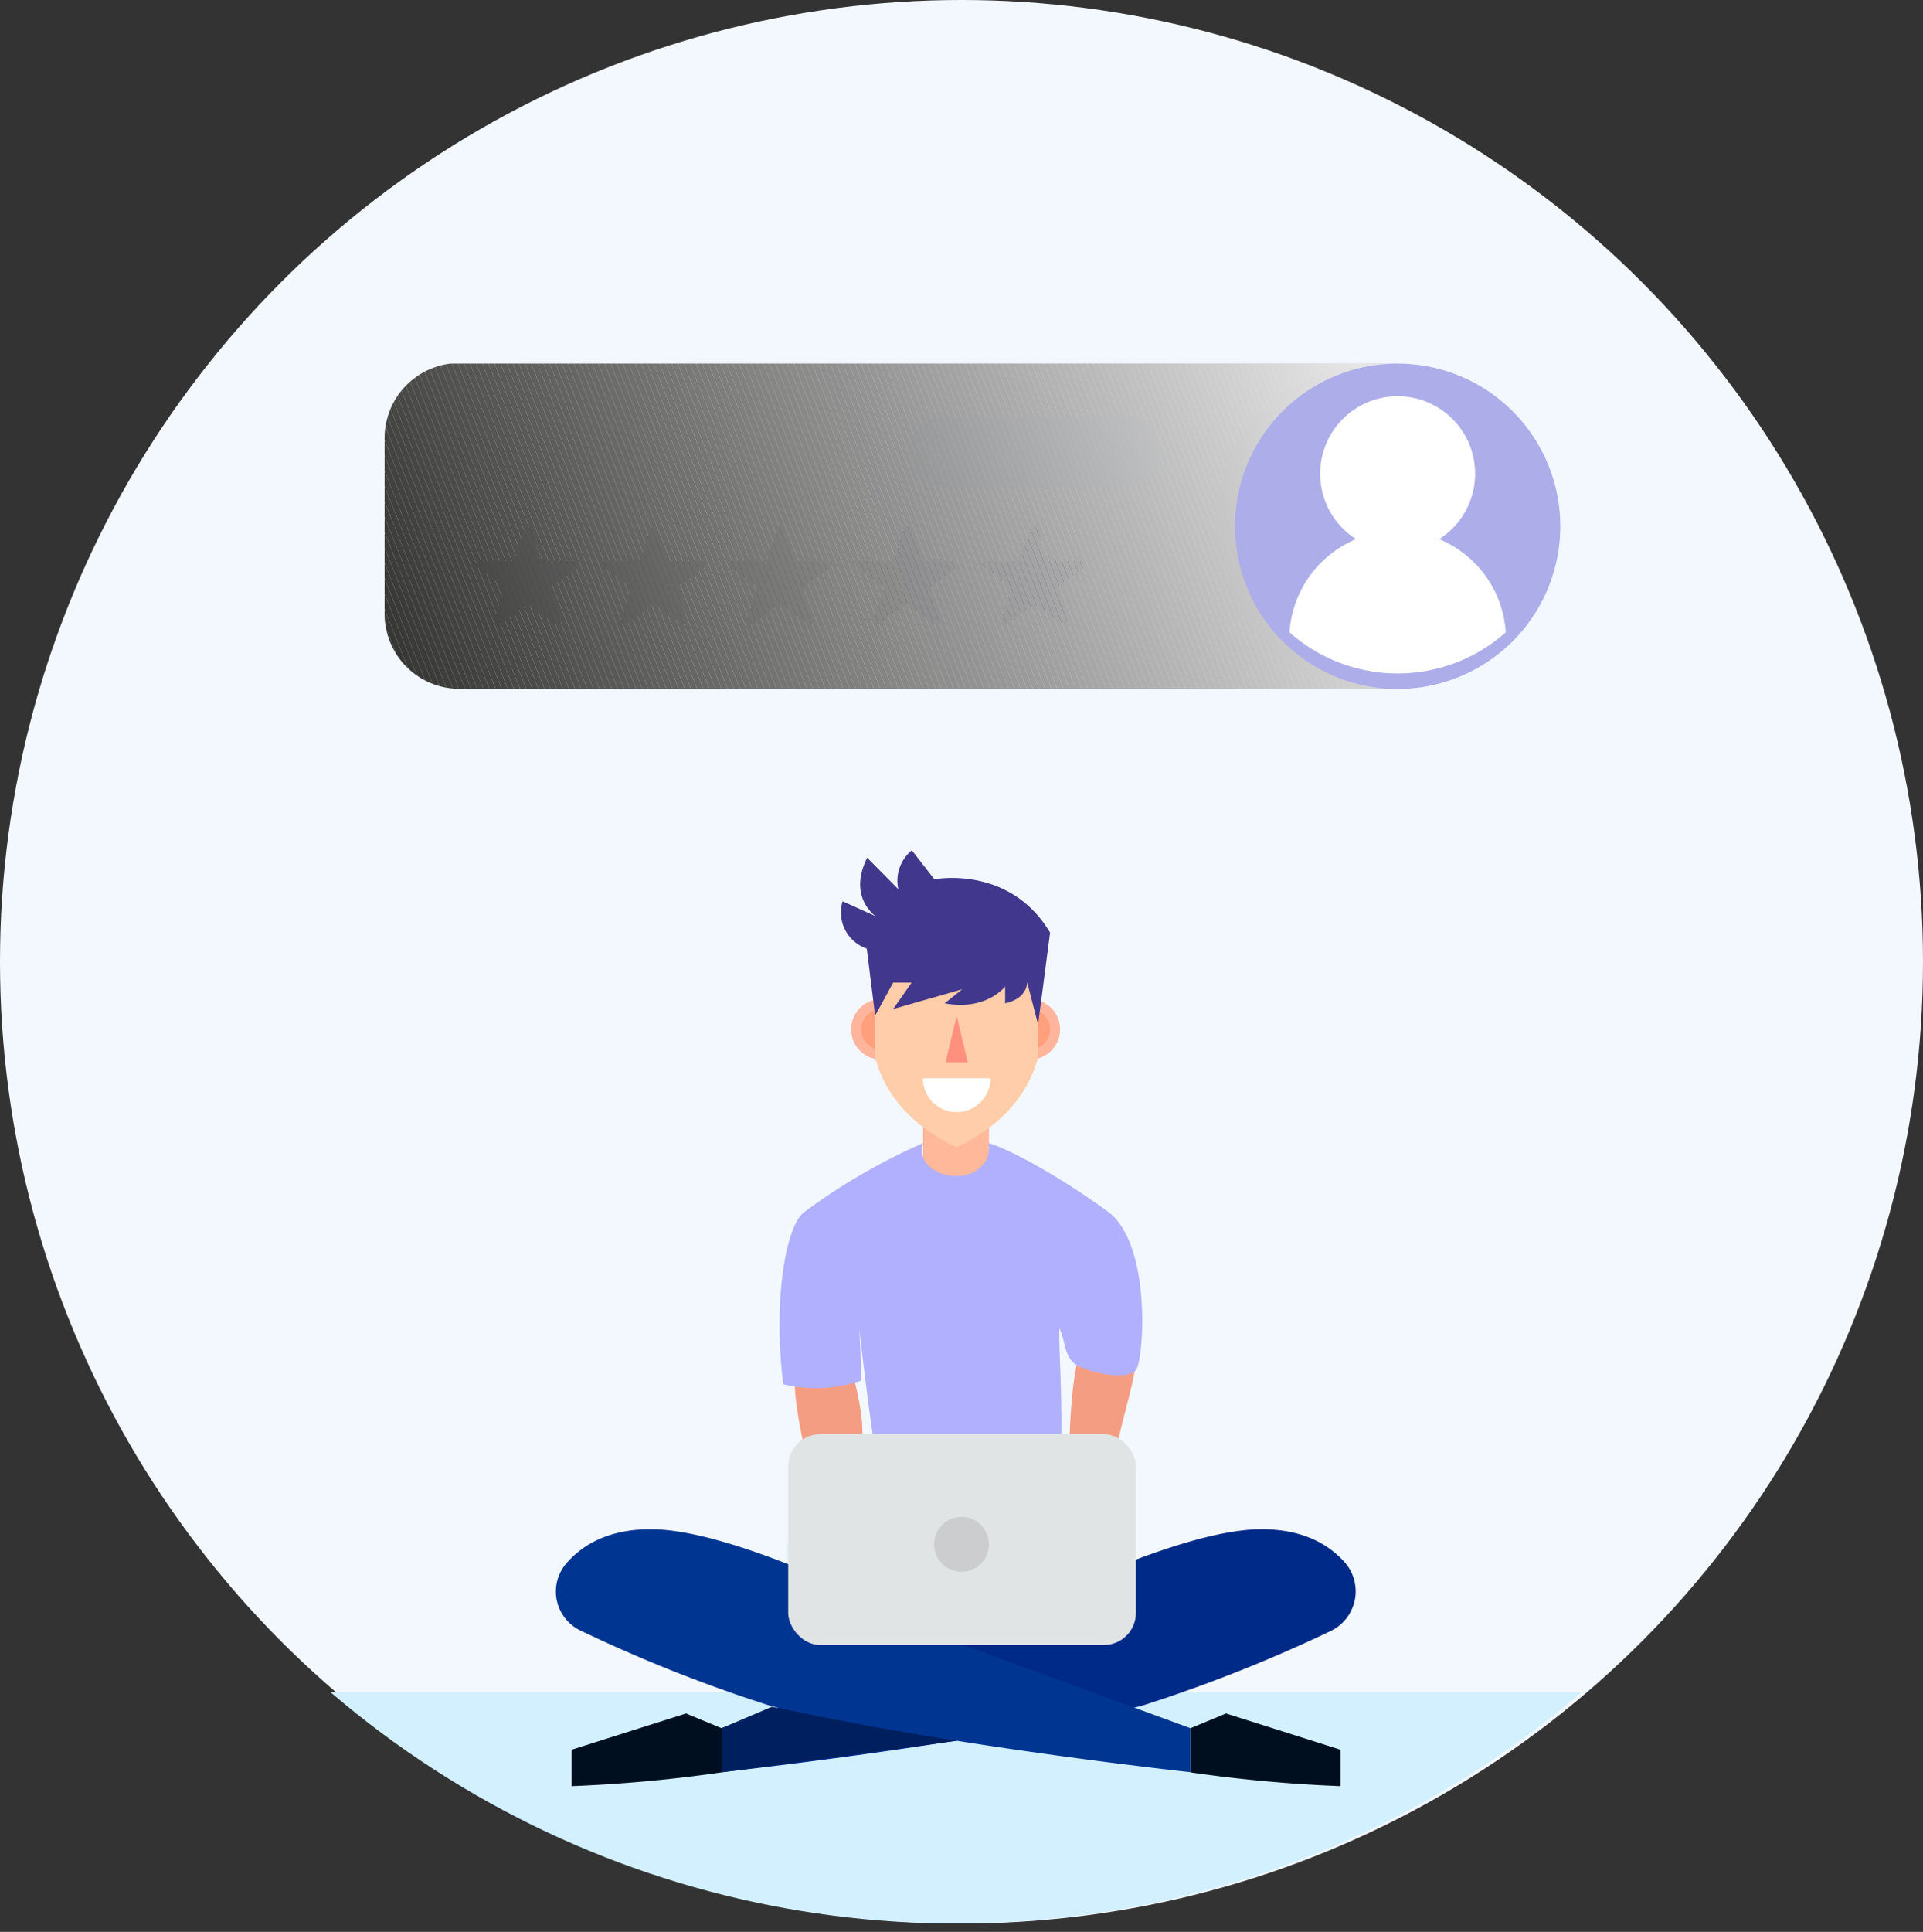 <svg xmlns="http://www.w3.org/2000/svg" xmlns:xlink="http://www.w3.org/1999/xlink" viewBox="0 0 175 175.76"><rect x="0" y="0" width="175" height="175.76" fill="#333333" stroke="none"/><defs><style>.cls-1{fill:none;}.cls-2{isolation:isolate;}.cls-3{fill:#f3f8fe;}.cls-4{clip-path:url(#clip-path);}.cls-5{fill:#d2f0ff;}.cls-6{fill:#ffb59c;}.cls-7{fill:#ff9f7c;}.cls-8{fill:#ffb899;}.cls-9{fill:#ffcda9;}.cls-10{fill:#ff907d;}.cls-11{fill:#41378c;}.cls-12{fill:#fff;}.cls-13{clip-path:url(#clip-path-2);}.cls-14{fill:#e2f3f8;}.cls-15{fill:#e1f2f8;}.cls-16{fill:#e1f1f9;}.cls-17{fill:#e0f0f9;}.cls-18{fill:#dfeffa;}.cls-19{fill:#deeefa;}.cls-20{fill:#deedfb;}.cls-21{fill:#ddecfb;}.cls-22{fill:#dcebfc;}.cls-23{fill:#dbeafc;}.cls-24{fill:#dae8fd;}.cls-25{fill:#d9e7fd;}.cls-26{clip-path:url(#clip-path-3);}.cls-27{fill:#002a88;}.cls-28{fill:#001f5f;}.cls-29{fill:#003591;}.cls-30{fill:#000f1f;}.cls-31{fill:#e6e9f8;}.cls-32{opacity:0.1;}.cls-33{fill:#a8cfef;}.cls-34{fill:#393768;}.cls-35{mix-blend-mode:soft-light;}.cls-36{clip-path:url(#clip-path-4);}.cls-37{fill:#ececec;}.cls-38{fill:#ebebeb;}.cls-39{fill:#eaeaea;}.cls-40{fill:#e9e9e9;}.cls-41{fill:#e8e8e8;}.cls-42{fill:#e7e7e7;}.cls-43{fill:#e6e6e6;}.cls-44{fill:#e5e5e5;}.cls-45{fill:#e4e4e4;}.cls-46{fill:#e3e3e3;}.cls-47{fill:#e2e2e2;}.cls-48{fill:#e1e1e1;}.cls-49{fill:#e0e0e0;}.cls-50{fill:#dfdfdf;}.cls-51{fill:#dedede;}.cls-52{fill:#ddd;}.cls-53{fill:#dcdcdc;}.cls-54{fill:#dbdbdb;}.cls-55{fill:#dadada;}.cls-56{fill:#d9d9d9;}.cls-57{fill:#d8d8d8;}.cls-58{fill:#d7d7d7;}.cls-59{fill:#d6d6d6;}.cls-60{fill:#d5d5d5;}.cls-61{fill:#d4d4d4;}.cls-62{fill:#d3d3d3;}.cls-63{fill:#d2d2d2;}.cls-64{fill:#d1d1d1;}.cls-65{fill:#d0d0d0;}.cls-66{fill:#cfcfcf;}.cls-67{fill:#cecece;}.cls-68{fill:#cdcdcd;}.cls-69{fill:#ccc;}.cls-70{fill:#cbcbcb;}.cls-71{fill:#cacaca;}.cls-72{fill:#c9c9c9;}.cls-73{fill:#c8c8c8;}.cls-74{fill:#c7c7c7;}.cls-75{fill:#c6c6c6;}.cls-76{fill:#c5c5c5;}.cls-77{fill:#c4c4c4;}.cls-78{fill:#c3c3c3;}.cls-79{fill:#c2c2c2;}.cls-80{fill:#c1c1c1;}.cls-81{fill:silver;}.cls-82{fill:#bfbfbf;}.cls-83{fill:#bebebe;}.cls-84{fill:#bdbdbd;}.cls-85{fill:#bcbcbc;}.cls-86{fill:#bbb;}.cls-87{fill:#bababa;}.cls-88{fill:#b9b9b9;}.cls-89{fill:#b8b8b8;}.cls-90{fill:#b7b7b7;}.cls-91{fill:#b6b6b6;}.cls-92{fill:#b5b5b5;}.cls-93{fill:#b4b4b4;}.cls-94{fill:#b3b3b3;}.cls-95{fill:#b2b2b2;}.cls-96{fill:#b1b1b1;}.cls-97{fill:#b0b0b0;}.cls-98{fill:#afafaf;}.cls-99{fill:#aeaeae;}.cls-100{fill:#adadad;}.cls-101{fill:#acacac;}.cls-102{fill:#ababab;}.cls-103{fill:#aaa;}.cls-104{fill:#a9a9a9;}.cls-105{fill:#a8a8a8;}.cls-106{fill:#a7a7a7;}.cls-107{fill:#a6a6a6;}.cls-108{fill:#a5a5a5;}.cls-109{fill:#a4a4a4;}.cls-110{fill:#a3a3a3;}.cls-111{fill:#a2a2a2;}.cls-112{fill:#a1a1a1;}.cls-113{fill:#a0a0a0;}.cls-114{fill:#9f9f9f;}.cls-115{fill:#9e9e9e;}.cls-116{fill:#9d9d9d;}.cls-117{fill:#9c9c9c;}.cls-118{fill:#9b9b9b;}.cls-119{fill:#9a9a9a;}.cls-120{fill:#999;}.cls-121{fill:#989898;}.cls-122{fill:#979797;}.cls-123{fill:#969696;}.cls-124{fill:#959595;}.cls-125{fill:#949494;}.cls-126{fill:#939393;}.cls-127{fill:#929292;}.cls-128{fill:#919191;}.cls-129{fill:#909090;}.cls-130{fill:#8f8f8f;}.cls-131{fill:#8e8e8e;}.cls-132{fill:#8e8e8c;}.cls-133{fill:#8d8d8b;}.cls-134{fill:#8c8c8a;}.cls-135{fill:#8b8b89;}.cls-136{fill:#8a8a88;}.cls-137{fill:#898987;}.cls-138{fill:#888886;}.cls-139{fill:#878785;}.cls-140{fill:#868684;}.cls-141{fill:#858583;}.cls-142{fill:#848482;}.cls-143{fill:#838381;}.cls-144{fill:#828280;}.cls-145{fill:#81817f;}.cls-146{fill:#80807e;}.cls-147{fill:#7f7f7d;}.cls-148{fill:#7e7e7c;}.cls-149{fill:#7d7d7b;}.cls-150{fill:#7c7c7a;}.cls-151{fill:#7b7b79;}.cls-152{fill:#7a7a78;}.cls-153{fill:#797977;}.cls-154{fill:#787876;}.cls-155{fill:#777775;}.cls-156{fill:#767674;}.cls-157{fill:#757573;}.cls-158{fill:#747472;}.cls-159{fill:#737371;}.cls-160{fill:#727270;}.cls-161{fill:#71716f;}.cls-162{fill:#70706e;}.cls-163{fill:#6f6f6d;}.cls-164{fill:#6e6e6c;}.cls-165{fill:#6d6d6b;}.cls-166{fill:#6c6c6a;}.cls-167{fill:#6b6b69;}.cls-168{fill:#6a6a68;}.cls-169{fill:#696967;}.cls-170{fill:#686866;}.cls-171{fill:#676765;}.cls-172{fill:#666664;}.cls-173{fill:#656563;}.cls-174{fill:#646462;}.cls-175{fill:#636361;}.cls-176{fill:#626260;}.cls-177{fill:#61615f;}.cls-178{fill:#60605e;}.cls-179{fill:#5f5f5d;}.cls-180{fill:#5e5e5c;}.cls-181{fill:#5d5d5b;}.cls-182{fill:#5c5c5a;}.cls-183{fill:#5b5b59;}.cls-184{fill:#5a5a58;}.cls-185{fill:#595957;}.cls-186{fill:#585856;}.cls-187{fill:#575755;}.cls-188{fill:#565654;}.cls-189{fill:#555553;}.cls-190{fill:#545452;}.cls-191{fill:#535351;}.cls-192{fill:#525250;}.cls-193{fill:#51514f;}.cls-194{fill:#50504e;}.cls-195{fill:#4f4f4d;}.cls-196{fill:#4e4e4c;}.cls-197{fill:#4d4d4b;}.cls-198{fill:#4c4c4a;}.cls-199{fill:#4b4b49;}.cls-200{fill:#4a4a48;}.cls-201{fill:#494947;}.cls-202{fill:#484846;}.cls-203{fill:#474745;}.cls-204{fill:#464644;}.cls-205{fill:#454543;}.cls-206{fill:#444442;}.cls-207{fill:#434341;}.cls-208{fill:#424240;}.cls-209{fill:#41413f;}.cls-210{fill:#40403e;}.cls-211{fill:#3f3f3d;}.cls-212{fill:#3e3e3c;}.cls-213{fill:#3d3d3b;}.cls-214{fill:#3c3c3a;}.cls-215{fill:#3b3b39;}.cls-216{fill:#3a3a38;}.cls-217{fill:#393937;}.cls-218{fill:#383836;}.cls-219{fill:#373735;}.cls-220{fill:#363634;}.cls-221{fill:#353533;}.cls-222{fill:#343432;}.cls-223{fill:#333331;}.cls-224{fill:#323230;}.cls-225{fill:#adadea;}.cls-226{fill:#f59d83;}.cls-227{fill:#b0b0ff;}.cls-228{fill:#e1e4e5;}.cls-229{fill:#cccdce;}</style><clipPath id="clip-path" transform="translate(-0.25)"><circle class="cls-1" cx="87.25" cy="87.5" r="87.5"/></clipPath><clipPath id="clip-path-2" transform="translate(-0.25)"><path class="cls-1" d="M87.25,149.48a38.77,38.77,0,0,0-15.45-9v2.88Z"/></clipPath><clipPath id="clip-path-3" transform="translate(-0.25)"><path class="cls-1" d="M87.37,149.48a38.77,38.77,0,0,1,15.45-9v2.88Z"/></clipPath><clipPath id="clip-path-4" transform="translate(-0.25)"><path class="cls-1" d="M35.25,33.08h85.37a6.82,6.82,0,0,1,6.82,6.82v16a6.82,6.82,0,0,1-6.82,6.82H35.25a0,0,0,0,1,0,0V33.08A0,0,0,0,1,35.25,33.08Z" transform="translate(162.69 95.75) rotate(180)"/></clipPath></defs><title>satisfaction-guaranted</title><g class="cls-2"><g id="Layer_1" data-name="Layer 1"><circle class="cls-3" cx="87.5" cy="87.5" r="87.5"/><g class="cls-4"><rect class="cls-5" x="28.59" y="153.95" width="116.82" height="21.8"/></g><path class="cls-6" d="M91.22,93.65A2.75,2.75,0,1,0,94,90.9,2.75,2.75,0,0,0,91.22,93.65Z" transform="translate(-0.25)"/><path class="cls-7" d="M92.13,93.65A1.84,1.84,0,1,0,94,91.81,1.84,1.84,0,0,0,92.13,93.65Z" transform="translate(-0.25)"/><path class="cls-6" d="M77.71,93.65a2.75,2.75,0,1,0,2.75-2.75A2.75,2.75,0,0,0,77.71,93.65Z" transform="translate(-0.25)"/><path class="cls-7" d="M78.62,93.65a1.85,1.85,0,1,0,1.84-1.84A1.84,1.84,0,0,0,78.62,93.65Z" transform="translate(-0.25)"/><rect class="cls-8" x="84" y="98.43" width="6" height="8.88"/><path class="cls-9" d="M88.06,82l-1.18.51L86.55,82l-6.66,5v9.13c1.36,5.84,7.42,8.24,7.42,8.24s6-2.4,7.41-8.24V87Z" transform="translate(-0.25)"/><polygon class="cls-10" points="88.07 96.64 87.06 92.42 86.05 96.64 88.07 96.64"/><path class="cls-11" d="M94.72,93.2l-1-3.85s.1,1.46-2,1.93V89.75S90,92,86.22,91.28L87.82,90l-6.29,1.8,1.68-2.4H81.53l-1.64,3-.76-6.1A3.47,3.47,0,0,1,76.93,82l3,1.35s-2.56-1.73-.76-5.31L82,80.9a3.58,3.58,0,0,1,1.23-3.54L85.28,80s6.84-1.35,10.53,4.85Z" transform="translate(-0.25)"/><path class="cls-12" d="M87.31,101.18a3.08,3.08,0,0,0,3.08-3.08H84.23A3.08,3.08,0,0,0,87.31,101.18Z" transform="translate(-0.25)"/><g class="cls-13"><polygon class="cls-14" points="72.43 140.52 71.55 141.4 71.55 140.52 72.43 140.52"/><polygon class="cls-14" points="74.43 140.52 71.55 143.4 71.55 141.4 72.43 140.52 74.43 140.52"/><polygon class="cls-15" points="76.42 140.52 71.55 145.39 71.55 143.4 74.43 140.52 76.42 140.52"/><polygon class="cls-16" points="78.42 140.52 72.12 146.81 71.55 146.23 71.55 145.39 76.42 140.52 78.42 140.52"/><polygon class="cls-17" points="80.41 140.52 73.12 147.81 72.12 146.81 78.42 140.52 80.41 140.52"/><polygon class="cls-18" points="81.04 140.52 81.72 141.2 74.12 148.8 73.12 147.81 80.41 140.52 81.04 140.52"/><polygon class="cls-19" points="81.72 141.2 82.72 142.2 75.44 149.48 74.79 149.48 74.12 148.8 81.72 141.2"/><polygon class="cls-20" points="82.72 142.2 83.72 143.19 77.43 149.48 75.44 149.48 82.72 142.2"/><polygon class="cls-21" points="83.72 143.19 84.71 144.19 79.42 149.48 77.43 149.48 83.72 143.19"/><polygon class="cls-22" points="84.71 144.19 85.71 145.19 81.42 149.48 79.42 149.48 84.71 144.19"/><polygon class="cls-23" points="85.71 145.19 86.71 146.19 83.41 149.48 81.42 149.48 85.71 145.19"/><polygon class="cls-24" points="86.71 146.19 87 146.48 87 147.89 85.41 149.48 83.41 149.48 86.71 146.19"/><polygon class="cls-25" points="85.41 149.48 87 147.89 87 149.48 85.41 149.48"/></g><g class="cls-26"><polygon class="cls-14" points="102.57 141.4 101.68 140.52 102.57 140.52 102.57 141.4"/><polygon class="cls-14" points="102.57 143.4 99.69 140.52 101.68 140.52 102.57 141.4 102.57 143.4"/><polygon class="cls-15" points="102.57 145.39 97.69 140.52 99.69 140.52 102.57 143.4 102.57 145.39"/><polygon class="cls-16" points="102.57 146.23 101.99 146.81 95.7 140.52 97.69 140.52 102.57 145.39 102.57 146.23"/><polygon class="cls-17" points="101.99 146.81 101 147.81 93.71 140.52 95.7 140.52 101.99 146.81"/><polygon class="cls-18" points="101 147.81 100 148.8 92.39 141.2 93.08 140.52 93.71 140.52 101 147.81"/><polygon class="cls-19" points="100 148.8 99.32 149.48 98.68 149.48 91.4 142.2 92.39 141.2 100 148.8"/><polygon class="cls-20" points="96.69 149.48 90.4 143.19 91.4 142.2 98.68 149.48 96.69 149.48"/><polygon class="cls-21" points="94.69 149.48 89.4 144.19 90.4 143.19 96.69 149.48 94.69 149.48"/><polygon class="cls-22" points="92.7 149.48 88.41 145.19 89.4 144.19 94.69 149.48 92.7 149.48"/><polygon class="cls-23" points="90.7 149.48 87.41 146.19 88.41 145.19 92.7 149.48 90.7 149.48"/><polygon class="cls-24" points="88.71 149.48 87.11 147.89 87.11 146.48 87.41 146.19 90.7 149.48 88.71 149.48"/><polygon class="cls-25" points="87.11 147.89 88.71 149.48 87.11 149.48 87.11 147.89"/></g><path class="cls-27" d="M65.91,157.23v4s22.13-2.38,38.12-6a134.74,134.74,0,0,0,17.39-6.88,4,4,0,0,0,1.2-6.22c-1.46-1.63-3.87-3.07-7.81-3-8.94.15-27.13,10.13-27.13,10.13Z" transform="translate(-0.25)"/><polyline class="cls-28" points="87.11 158.37 86.55 158.27 70.22 155.29 65.66 157.23 65.66 161.25"/><path class="cls-29" d="M108.59,157.23v4s-22.13-2.38-38.12-6a134.39,134.39,0,0,1-17.4-6.89,3.93,3.93,0,0,1-1.37-6c1.44-1.72,3.88-3.28,8-3.21,8.94.15,27.13,10.13,27.13,10.13Z" transform="translate(-0.25)"/><path class="cls-30" d="M65.91,161.25a131.08,131.08,0,0,1-13.65,1.25v-3.31l10.42-3.3,3.23,1.34Z" transform="translate(-0.25)"/><path class="cls-30" d="M108.59,161.25a131.08,131.08,0,0,0,13.65,1.25v-3.31l-10.42-3.3-3.23,1.34Z" transform="translate(-0.25)"/><path class="cls-31" d="M35.25,33.08h85.37a6.82,6.82,0,0,1,6.82,6.82v16a6.82,6.82,0,0,1-6.82,6.82H35.25a0,0,0,0,1,0,0V33.08A0,0,0,0,1,35.25,33.08Z" transform="translate(162.44 95.75) rotate(180)"/><g class="cls-32"><path d="M125.59,33.08a14.8,14.8,0,1,1-14.8,14.8A14.79,14.79,0,0,1,125.59,33.08Z" transform="translate(-0.25)"/></g><path class="cls-33" d="M86.12,44.35h16.62a3.2,3.2,0,0,0,3.2-3.2h0a3.21,3.21,0,0,0-3.2-3.21H86.12a3.21,3.21,0,0,0-3.2,3.21h0A3.2,3.2,0,0,0,86.12,44.35Z" transform="translate(-0.25)"/><path class="cls-34" d="M94,48.1l-.88,2.71a.33.33,0,0,1-.31.23H90a.33.33,0,0,0-.2.59l2.31,1.68a.34.34,0,0,1,.12.37l-.88,2.7a.33.33,0,0,0,.51.37l2.3-1.67a.35.35,0,0,1,.39,0l2.3,1.67a.33.33,0,0,0,.51-.37l-.88-2.7a.33.33,0,0,1,.12-.37l2.3-1.68a.32.32,0,0,0-.19-.59H95.82a.33.33,0,0,1-.31-.23l-.88-2.71A.33.33,0,0,0,94,48.1Z" transform="translate(-0.25)"/><path class="cls-34" d="M82.49,48.1l-.88,2.71a.35.35,0,0,1-.32.23H78.45a.33.33,0,0,0-.2.59l2.31,1.68a.34.34,0,0,1,.12.37l-.88,2.7a.33.33,0,0,0,.5.37l2.31-1.67a.35.35,0,0,1,.39,0l2.3,1.67a.33.33,0,0,0,.51-.37l-.88-2.7a.31.31,0,0,1,.12-.37l2.3-1.68a.32.32,0,0,0-.19-.59H84.31a.36.36,0,0,1-.32-.23l-.87-2.71A.33.33,0,0,0,82.49,48.1Z" transform="translate(-0.25)"/><path class="cls-34" d="M71,48.1l-.88,2.71a.33.33,0,0,1-.31.23H66.93a.32.32,0,0,0-.19.59L69,53.31a.31.31,0,0,1,.12.37l-.88,2.7a.33.33,0,0,0,.51.37l2.3-1.67a.35.35,0,0,1,.39,0l2.31,1.67a.33.33,0,0,0,.5-.37l-.88-2.7a.34.34,0,0,1,.12-.37l2.31-1.68a.33.33,0,0,0-.2-.59H72.8a.35.35,0,0,1-.32-.23L71.6,48.1A.33.33,0,0,0,71,48.1Z" transform="translate(-0.25)"/><path class="cls-34" d="M59.46,48.1l-.88,2.71a.33.33,0,0,1-.31.23H55.42a.32.32,0,0,0-.19.59l2.3,1.68a.33.33,0,0,1,.12.37l-.88,2.7a.33.33,0,0,0,.51.37l2.3-1.67a.35.35,0,0,1,.39,0l2.3,1.67a.33.33,0,0,0,.51-.37l-.88-2.7a.34.34,0,0,1,.12-.37l2.31-1.68a.33.33,0,0,0-.2-.59H61.28a.33.33,0,0,1-.31-.23l-.88-2.71A.33.33,0,0,0,59.46,48.1Z" transform="translate(-0.25)"/><path class="cls-34" d="M48,48.1l-.88,2.71a.33.33,0,0,1-.31.23H43.91a.32.32,0,0,0-.19.59L46,53.31a.34.34,0,0,1,.12.37l-.88,2.7a.33.33,0,0,0,.51.37l2.3-1.67a.35.35,0,0,1,.39,0l2.3,1.67a.33.33,0,0,0,.51-.37l-.88-2.7a.33.33,0,0,1,.12-.37l2.3-1.68a.32.32,0,0,0-.19-.59H49.77a.33.33,0,0,1-.31-.23l-.88-2.71A.33.33,0,0,0,48,48.1Z" transform="translate(-0.25)"/><g class="cls-35"><g class="cls-36"><polygon class="cls-37" points="127.19 34.32 126.7 33.08 127.19 33.08 127.19 34.32"/><polygon class="cls-38" points="127.19 35.72 126.14 33.08 126.7 33.08 127.19 34.32 127.19 35.72"/><polygon class="cls-39" points="127.19 37.11 125.58 33.08 126.14 33.08 127.19 35.72 127.19 37.11"/><polygon class="cls-40" points="127.19 38.51 125.03 33.08 125.58 33.08 127.19 37.11 127.19 38.51"/><polygon class="cls-41" points="127.19 39.91 124.47 33.08 125.03 33.08 127.19 38.51 127.19 39.91"/><polygon class="cls-42" points="127.19 41.31 123.92 33.08 124.47 33.08 127.19 39.91 127.19 41.31"/><polygon class="cls-43" points="127.19 42.7 123.36 33.08 123.92 33.08 127.19 41.31 127.19 42.7"/><polygon class="cls-44" points="127.19 44.1 122.81 33.08 123.36 33.08 127.19 42.7 127.19 44.1"/><polygon class="cls-45" points="127.19 45.5 122.25 33.08 122.81 33.08 127.19 44.1 127.19 45.5"/><polygon class="cls-46" points="127.19 46.9 121.69 33.08 122.25 33.08 127.19 45.5 127.19 46.9"/><polygon class="cls-47" points="127.19 48.3 121.14 33.08 121.69 33.08 127.19 46.9 127.19 48.3"/><polygon class="cls-48" points="127.19 49.69 120.58 33.08 121.14 33.08 127.19 48.3 127.19 49.69"/><polygon class="cls-49" points="127.19 51.09 120.03 33.08 120.58 33.08 127.19 49.69 127.19 51.09"/><polygon class="cls-50" points="127.19 52.49 119.47 33.08 120.03 33.08 127.19 51.09 127.19 52.49"/><polygon class="cls-51" points="127.19 53.88 118.92 33.08 119.47 33.08 127.19 52.49 127.19 53.88"/><polygon class="cls-52" points="127.19 55.28 118.36 33.08 118.92 33.08 127.19 53.88 127.19 55.28"/><polygon class="cls-53" points="127.19 56.68 117.81 33.08 118.36 33.08 127.19 55.28 127.19 56.68"/><polygon class="cls-54" points="127.19 58.08 117.25 33.08 117.81 33.08 127.19 56.68 127.19 58.08"/><polygon class="cls-55" points="127.19 59.48 116.69 33.08 117.25 33.08 127.19 58.08 127.19 59.48"/><polygon class="cls-56" points="127.19 60.87 116.14 33.08 116.69 33.08 127.19 59.48 127.19 60.87"/><polygon class="cls-57" points="127.19 62.27 115.58 33.08 116.14 33.08 127.19 60.87 127.19 62.27"/><polygon class="cls-58" points="126.8 62.68 115.03 33.08 115.58 33.08 127.19 62.27 127.19 62.68 126.8 62.68"/><polygon class="cls-59" points="126.24 62.68 114.47 33.08 115.03 33.08 126.8 62.68 126.24 62.68"/><polygon class="cls-60" points="125.69 62.68 113.92 33.08 114.47 33.08 126.24 62.68 125.69 62.68"/><polygon class="cls-61" points="125.13 62.68 113.36 33.08 113.92 33.08 125.69 62.68 125.13 62.68"/><polygon class="cls-62" points="124.57 62.68 112.8 33.08 113.36 33.08 125.13 62.68 124.57 62.68"/><polygon class="cls-63" points="124.02 62.68 112.25 33.08 112.8 33.08 124.57 62.68 124.02 62.68"/><polygon class="cls-64" points="123.46 62.68 111.69 33.08 112.25 33.08 124.02 62.68 123.46 62.68"/><polygon class="cls-65" points="122.91 62.68 111.14 33.08 111.69 33.08 123.46 62.68 122.91 62.68"/><polygon class="cls-66" points="122.35 62.68 110.58 33.08 111.14 33.08 122.91 62.68 122.35 62.68"/><polygon class="cls-67" points="121.8 62.68 110.03 33.08 110.58 33.08 122.35 62.68 121.8 62.68"/><polygon class="cls-68" points="121.24 62.68 109.47 33.08 110.03 33.08 121.8 62.68 121.24 62.68"/><polygon class="cls-69" points="120.68 62.68 108.91 33.08 109.47 33.08 121.24 62.68 120.68 62.68"/><polygon class="cls-70" points="120.13 62.68 108.36 33.08 108.91 33.08 120.68 62.68 120.13 62.68"/><polygon class="cls-71" points="119.57 62.68 107.8 33.08 108.36 33.08 120.13 62.68 119.57 62.68"/><polygon class="cls-72" points="119.02 62.68 107.25 33.08 107.8 33.08 119.57 62.68 119.02 62.68"/><polygon class="cls-73" points="118.46 62.68 106.69 33.08 107.25 33.08 119.02 62.68 118.46 62.68"/><polygon class="cls-74" points="117.91 62.68 106.14 33.08 106.69 33.08 118.46 62.68 117.91 62.68"/><polygon class="cls-75" points="117.35 62.68 105.58 33.08 106.14 33.08 117.91 62.68 117.35 62.68"/><polygon class="cls-76" points="116.79 62.68 105.02 33.08 105.58 33.08 117.35 62.68 116.79 62.68"/><polygon class="cls-77" points="116.24 62.68 104.47 33.08 105.02 33.08 116.79 62.68 116.24 62.68"/><polygon class="cls-78" points="115.68 62.68 103.91 33.08 104.47 33.08 116.24 62.68 115.68 62.68"/><polygon class="cls-79" points="115.13 62.68 103.36 33.08 103.91 33.08 115.68 62.68 115.13 62.68"/><polygon class="cls-80" points="114.57 62.68 102.8 33.08 103.36 33.08 115.13 62.68 114.57 62.68"/><polygon class="cls-81" points="114.02 62.68 102.25 33.08 102.8 33.08 114.57 62.68 114.02 62.68"/><polygon class="cls-82" points="113.46 62.68 101.69 33.08 102.25 33.08 114.02 62.68 113.46 62.68"/><polygon class="cls-83" points="112.9 62.68 101.13 33.08 101.69 33.08 113.46 62.68 112.9 62.68"/><polygon class="cls-84" points="112.35 62.68 100.58 33.08 101.13 33.08 112.9 62.68 112.35 62.68"/><polygon class="cls-85" points="111.79 62.68 100.02 33.08 100.58 33.08 112.35 62.68 111.79 62.68"/><polygon class="cls-86" points="111.24 62.68 99.47 33.08 100.02 33.08 111.79 62.68 111.24 62.68"/><polygon class="cls-87" points="110.68 62.68 98.91 33.08 99.47 33.08 111.24 62.68 110.68 62.68"/><polygon class="cls-88" points="110.13 62.68 98.36 33.08 98.91 33.08 110.68 62.68 110.13 62.68"/><polygon class="cls-89" points="109.57 62.68 97.8 33.08 98.36 33.08 110.13 62.68 109.57 62.68"/><polygon class="cls-90" points="109.01 62.68 97.24 33.08 97.8 33.08 109.57 62.68 109.01 62.68"/><polygon class="cls-91" points="108.46 62.68 96.69 33.08 97.24 33.08 109.01 62.68 108.46 62.68"/><polygon class="cls-92" points="107.9 62.68 96.13 33.08 96.69 33.08 108.46 62.68 107.9 62.68"/><polygon class="cls-93" points="107.35 62.68 95.58 33.08 96.13 33.08 107.9 62.68 107.35 62.68"/><polygon class="cls-94" points="106.79 62.68 95.02 33.08 95.58 33.08 107.35 62.68 106.79 62.68"/><polygon class="cls-95" points="106.24 62.68 94.47 33.08 95.02 33.08 106.79 62.68 106.24 62.68"/><polygon class="cls-96" points="105.68 62.68 93.91 33.08 94.47 33.08 106.24 62.68 105.68 62.68"/><polygon class="cls-97" points="105.12 62.68 93.35 33.08 93.91 33.08 105.68 62.68 105.12 62.68"/><polygon class="cls-98" points="104.57 62.68 92.8 33.08 93.35 33.08 105.12 62.68 104.57 62.68"/><polygon class="cls-99" points="104.01 62.68 92.24 33.08 92.8 33.08 104.57 62.68 104.01 62.68"/><polygon class="cls-100" points="103.46 62.68 91.69 33.08 92.24 33.08 104.01 62.68 103.46 62.68"/><polygon class="cls-101" points="102.9 62.68 91.13 33.08 91.69 33.08 103.46 62.68 102.9 62.68"/><polygon class="cls-102" points="102.35 62.68 90.58 33.08 91.13 33.08 102.9 62.68 102.35 62.68"/><polygon class="cls-103" points="101.79 62.68 90.02 33.08 90.58 33.08 102.35 62.68 101.79 62.68"/><polygon class="cls-104" points="101.23 62.68 89.46 33.08 90.02 33.08 101.79 62.68 101.23 62.68"/><polygon class="cls-105" points="100.68 62.68 88.91 33.08 89.46 33.08 101.23 62.68 100.68 62.68"/><polygon class="cls-106" points="100.12 62.68 88.35 33.08 88.91 33.08 100.68 62.68 100.12 62.68"/><polygon class="cls-107" points="99.57 62.68 87.8 33.08 88.35 33.08 100.12 62.68 99.57 62.68"/><polygon class="cls-108" points="99.01 62.68 87.24 33.08 87.8 33.08 99.57 62.68 99.01 62.68"/><polygon class="cls-109" points="98.46 62.68 86.69 33.08 87.24 33.08 99.01 62.68 98.46 62.68"/><polygon class="cls-110" points="97.9 62.68 86.13 33.08 86.69 33.08 98.46 62.68 97.9 62.68"/><polygon class="cls-111" points="97.34 62.68 85.57 33.08 86.13 33.08 97.9 62.68 97.34 62.68"/><polygon class="cls-112" points="96.79 62.68 85.02 33.08 85.57 33.08 97.34 62.68 96.79 62.68"/><polygon class="cls-113" points="96.23 62.68 84.46 33.08 85.02 33.08 96.79 62.68 96.23 62.68"/><polygon class="cls-114" points="95.68 62.68 83.91 33.08 84.46 33.08 96.23 62.68 95.68 62.68"/><polygon class="cls-115" points="95.12 62.68 83.35 33.08 83.91 33.08 95.68 62.68 95.12 62.68"/><polygon class="cls-116" points="94.57 62.68 82.8 33.08 83.35 33.08 95.12 62.68 94.57 62.68"/><polygon class="cls-117" points="94.01 62.68 82.24 33.08 82.8 33.08 94.57 62.68 94.01 62.68"/><polygon class="cls-118" points="93.45 62.68 81.68 33.08 82.24 33.08 94.01 62.68 93.45 62.68"/><polygon class="cls-119" points="92.9 62.68 81.13 33.08 81.68 33.08 93.45 62.68 92.9 62.68"/><polygon class="cls-120" points="92.34 62.68 80.57 33.08 81.13 33.08 92.9 62.68 92.34 62.68"/><polygon class="cls-121" points="91.79 62.68 80.02 33.08 80.57 33.08 92.34 62.68 91.79 62.68"/><polygon class="cls-122" points="91.23 62.68 79.46 33.08 80.02 33.08 91.79 62.68 91.23 62.68"/><polygon class="cls-123" points="90.68 62.68 78.91 33.08 79.46 33.08 91.23 62.68 90.68 62.68"/><polygon class="cls-124" points="90.12 62.68 78.35 33.08 78.91 33.08 90.68 62.68 90.12 62.68"/><polygon class="cls-125" points="89.56 62.68 77.79 33.08 78.35 33.08 90.12 62.68 89.56 62.68"/><polygon class="cls-126" points="89.01 62.68 77.24 33.08 77.79 33.08 89.56 62.68 89.01 62.68"/><polygon class="cls-127" points="88.45 62.68 76.68 33.08 77.24 33.08 89.01 62.68 88.45 62.68"/><polygon class="cls-128" points="87.9 62.68 76.13 33.08 76.68 33.08 88.45 62.68 87.9 62.68"/><polygon class="cls-129" points="87.34 62.68 75.57 33.08 76.13 33.08 87.9 62.68 87.34 62.68"/><polygon class="cls-130" points="86.79 62.68 75.02 33.08 75.57 33.08 87.34 62.68 86.79 62.68"/><polygon class="cls-131" points="86.23 62.68 74.46 33.08 75.02 33.08 86.79 62.68 86.23 62.68"/><polygon class="cls-132" points="85.67 62.68 73.9 33.08 74.46 33.08 86.23 62.68 85.67 62.68"/><polygon class="cls-133" points="85.12 62.68 73.35 33.08 73.9 33.08 85.67 62.68 85.12 62.68"/><polygon class="cls-134" points="84.56 62.68 72.79 33.08 73.35 33.08 85.12 62.68 84.56 62.68"/><polygon class="cls-135" points="84.01 62.68 72.24 33.08 72.79 33.08 84.56 62.68 84.01 62.68"/><polygon class="cls-136" points="83.45 62.68 71.68 33.08 72.24 33.08 84.01 62.68 83.45 62.68"/><polygon class="cls-137" points="82.9 62.68 71.13 33.08 71.68 33.08 83.45 62.68 82.9 62.68"/><polygon class="cls-138" points="82.34 62.68 70.57 33.08 71.13 33.08 82.9 62.68 82.34 62.68"/><polygon class="cls-139" points="81.78 62.68 70.01 33.08 70.57 33.08 82.34 62.68 81.78 62.68"/><polygon class="cls-140" points="81.23 62.68 69.46 33.08 70.01 33.08 81.78 62.68 81.23 62.68"/><polygon class="cls-141" points="80.67 62.68 68.9 33.08 69.46 33.08 81.23 62.68 80.67 62.68"/><polygon class="cls-142" points="80.12 62.68 68.35 33.08 68.9 33.08 80.67 62.68 80.12 62.68"/><polygon class="cls-143" points="79.56 62.68 67.79 33.08 68.35 33.08 80.12 62.68 79.56 62.68"/><polygon class="cls-144" points="79.01 62.68 67.24 33.08 67.79 33.08 79.56 62.68 79.01 62.68"/><polygon class="cls-145" points="78.45 62.68 66.68 33.08 67.24 33.08 79.01 62.68 78.45 62.68"/><polygon class="cls-146" points="77.89 62.68 66.12 33.08 66.68 33.08 78.45 62.68 77.89 62.68"/><polygon class="cls-147" points="77.34 62.68 65.57 33.08 66.12 33.08 77.89 62.68 77.34 62.68"/><polygon class="cls-148" points="76.78 62.68 65.01 33.08 65.57 33.08 77.34 62.68 76.78 62.68"/><polygon class="cls-149" points="76.23 62.68 64.46 33.08 65.01 33.08 76.78 62.68 76.23 62.68"/><polygon class="cls-150" points="75.67 62.68 63.9 33.08 64.46 33.08 76.23 62.68 75.67 62.68"/><polygon class="cls-151" points="75.12 62.68 63.35 33.08 63.9 33.08 75.67 62.68 75.12 62.68"/><polygon class="cls-152" points="74.56 62.68 62.79 33.08 63.35 33.08 75.12 62.68 74.56 62.68"/><polygon class="cls-153" points="74 62.68 62.23 33.08 62.79 33.08 74.56 62.68 74 62.68"/><polygon class="cls-154" points="73.45 62.68 61.68 33.08 62.23 33.08 74 62.68 73.45 62.68"/><polygon class="cls-155" points="72.89 62.68 61.12 33.08 61.68 33.08 73.45 62.68 72.89 62.68"/><polygon class="cls-156" points="72.34 62.68 60.57 33.08 61.12 33.08 72.89 62.68 72.34 62.68"/><polygon class="cls-157" points="71.78 62.68 60.01 33.08 60.57 33.08 72.34 62.68 71.78 62.68"/><polygon class="cls-158" points="71.23 62.68 59.46 33.08 60.01 33.08 71.78 62.68 71.23 62.68"/><polygon class="cls-159" points="70.67 62.68 58.9 33.08 59.46 33.08 71.23 62.68 70.67 62.68"/><polygon class="cls-160" points="70.11 62.68 58.34 33.08 58.9 33.08 70.67 62.68 70.11 62.68"/><polygon class="cls-161" points="69.56 62.68 57.79 33.08 58.34 33.08 70.11 62.68 69.56 62.68"/><polygon class="cls-162" points="69 62.68 57.23 33.08 57.79 33.08 69.56 62.68 69 62.68"/><polygon class="cls-163" points="68.45 62.68 56.68 33.08 57.23 33.08 69 62.68 68.45 62.68"/><polygon class="cls-164" points="67.89 62.68 56.12 33.08 56.68 33.08 68.45 62.68 67.89 62.68"/><polygon class="cls-165" points="67.34 62.68 55.57 33.08 56.12 33.08 67.89 62.68 67.34 62.68"/><polygon class="cls-166" points="66.78 62.68 55.01 33.08 55.57 33.08 67.34 62.68 66.78 62.68"/><polygon class="cls-167" points="66.22 62.68 54.45 33.08 55.01 33.08 66.78 62.68 66.22 62.68"/><polygon class="cls-168" points="65.67 62.68 53.9 33.08 54.45 33.08 66.22 62.68 65.67 62.68"/><polygon class="cls-169" points="65.11 62.68 53.34 33.08 53.9 33.08 65.67 62.68 65.11 62.68"/><polygon class="cls-170" points="64.56 62.68 52.79 33.08 53.34 33.08 65.11 62.68 64.56 62.68"/><polygon class="cls-171" points="64 62.68 52.23 33.08 52.79 33.08 64.56 62.68 64 62.68"/><polygon class="cls-172" points="63.45 62.68 51.68 33.08 52.23 33.08 64 62.68 63.45 62.68"/><polygon class="cls-173" points="62.89 62.68 51.12 33.08 51.68 33.08 63.45 62.68 62.89 62.68"/><polygon class="cls-174" points="62.33 62.68 50.56 33.08 51.12 33.08 62.89 62.68 62.33 62.68"/><polygon class="cls-175" points="61.78 62.68 50.01 33.08 50.56 33.08 62.33 62.68 61.78 62.68"/><polygon class="cls-176" points="61.22 62.68 49.45 33.08 50.01 33.08 61.78 62.68 61.22 62.68"/><polygon class="cls-177" points="60.67 62.68 48.9 33.08 49.45 33.08 61.22 62.68 60.67 62.68"/><polygon class="cls-178" points="60.11 62.68 48.34 33.08 48.9 33.08 60.67 62.68 60.11 62.68"/><polygon class="cls-179" points="59.56 62.68 47.79 33.08 48.34 33.08 60.11 62.68 59.56 62.68"/><polygon class="cls-180" points="59 62.68 47.23 33.08 47.79 33.08 59.56 62.68 59 62.68"/><polygon class="cls-181" points="58.45 62.68 46.67 33.08 47.23 33.08 59 62.68 58.45 62.68"/><polygon class="cls-182" points="57.89 62.68 46.12 33.08 46.67 33.08 58.45 62.68 57.89 62.68"/><polygon class="cls-183" points="57.33 62.68 45.56 33.08 46.12 33.08 57.89 62.68 57.33 62.68"/><polygon class="cls-184" points="56.78 62.68 45.01 33.08 45.56 33.08 57.33 62.68 56.78 62.68"/><polygon class="cls-185" points="56.22 62.68 44.45 33.08 45.01 33.08 56.78 62.68 56.22 62.68"/><polygon class="cls-186" points="55.67 62.68 43.9 33.08 44.45 33.08 56.22 62.68 55.67 62.68"/><polygon class="cls-187" points="55.11 62.68 43.34 33.08 43.9 33.08 55.67 62.68 55.11 62.68"/><polygon class="cls-188" points="54.55 62.68 42.78 33.08 43.34 33.08 55.11 62.68 54.55 62.68"/><polygon class="cls-189" points="54 62.68 42.23 33.08 42.78 33.08 54.55 62.68 54 62.68"/><polygon class="cls-190" points="53.44 62.68 41.67 33.08 42.23 33.08 54 62.68 53.44 62.68"/><polygon class="cls-191" points="52.89 62.68 41.12 33.08 41.67 33.08 53.44 62.68 52.89 62.68"/><polygon class="cls-192" points="52.33 62.68 40.56 33.08 41.12 33.08 52.89 62.68 52.33 62.68"/><polygon class="cls-193" points="51.78 62.68 40.01 33.08 40.56 33.08 52.33 62.68 51.78 62.68"/><polygon class="cls-194" points="51.22 62.68 39.45 33.08 40.01 33.08 51.78 62.68 51.22 62.68"/><polygon class="cls-195" points="50.66 62.68 38.9 33.08 39.45 33.08 51.22 62.68 50.66 62.68"/><polygon class="cls-196" points="50.11 62.68 38.34 33.08 38.9 33.08 50.66 62.68 50.11 62.68"/><polygon class="cls-197" points="49.55 62.68 37.78 33.08 38.34 33.08 50.11 62.68 49.55 62.68"/><polygon class="cls-198" points="49 62.68 37.23 33.08 37.78 33.08 49.55 62.68 49 62.68"/><polygon class="cls-199" points="48.44 62.68 36.67 33.08 37.23 33.08 49 62.68 48.44 62.68"/><polygon class="cls-200" points="47.89 62.68 36.12 33.08 36.67 33.08 48.44 62.68 47.89 62.68"/><polygon class="cls-201" points="47.33 62.68 35.56 33.08 36.12 33.08 47.89 62.68 47.33 62.68"/><polygon class="cls-202" points="46.77 62.68 35.01 33.08 35.56 33.08 47.33 62.68 46.77 62.68"/><polygon class="cls-203" points="46.22 62.68 35 34.46 35 33.08 35.01 33.08 46.77 62.68 46.22 62.68"/><polygon class="cls-204" points="45.66 62.68 35 35.86 35 34.46 46.22 62.68 45.66 62.68"/><polygon class="cls-205" points="45.11 62.68 35 37.26 35 35.86 45.66 62.68 45.11 62.68"/><polygon class="cls-206" points="44.55 62.68 35 38.65 35 37.26 45.11 62.68 44.55 62.68"/><polygon class="cls-207" points="44 62.68 35 40.05 35 38.65 44.55 62.68 44 62.68"/><polygon class="cls-208" points="43.44 62.68 35 41.45 35 40.05 44 62.68 43.44 62.68"/><polygon class="cls-209" points="42.88 62.68 35 42.85 35 41.45 43.44 62.68 42.88 62.68"/><polygon class="cls-210" points="42.33 62.68 35 44.24 35 42.85 42.88 62.68 42.33 62.68"/><polygon class="cls-211" points="41.77 62.68 35 45.64 35 44.24 42.33 62.68 41.77 62.68"/><polygon class="cls-212" points="41.22 62.68 35 47.04 35 45.64 41.77 62.68 41.22 62.68"/><polygon class="cls-213" points="40.66 62.68 35 48.44 35 47.04 41.22 62.68 40.66 62.68"/><polygon class="cls-214" points="40.11 62.68 35 49.84 35 48.44 40.66 62.68 40.11 62.68"/><polygon class="cls-215" points="39.55 62.68 35 51.23 35 49.84 40.11 62.68 39.55 62.68"/><polygon class="cls-216" points="38.99 62.68 35 52.63 35 51.23 39.55 62.68 38.99 62.68"/><polygon class="cls-217" points="38.44 62.68 35 54.03 35 52.63 38.99 62.68 38.44 62.68"/><polygon class="cls-218" points="37.88 62.68 35 55.43 35 54.03 38.44 62.68 37.88 62.68"/><polygon class="cls-219" points="37.33 62.68 35 56.82 35 55.43 37.88 62.68 37.33 62.68"/><polygon class="cls-220" points="36.77 62.68 35 58.22 35 56.82 37.33 62.68 36.77 62.68"/><polygon class="cls-221" points="36.22 62.68 35 59.62 35 58.22 36.77 62.68 36.22 62.68"/><polygon class="cls-222" points="35.66 62.68 35 61.02 35 59.62 36.22 62.68 35.66 62.68"/><polygon class="cls-223" points="35.1 62.68 35 62.41 35 61.02 35.66 62.68 35.1 62.68"/><polygon class="cls-224" points="35 62.41 35.1 62.68 35 62.68 35 62.41"/></g></g><path class="cls-225" d="M112.64,47.88a14.8,14.8,0,1,0,14.8-14.8A14.79,14.79,0,0,0,112.64,47.88Z" transform="translate(-0.25)"/><path class="cls-12" d="M117.6,57.53a14.81,14.81,0,0,0,19.68,0,9.85,9.85,0,0,0-6.06-8.48,7.05,7.05,0,1,0-7.56,0A9.87,9.87,0,0,0,117.6,57.53Z" transform="translate(-0.25)"/><path class="cls-226" d="M72.66,125.19c-.44.9.88,8.2,1.82,9.57s3.91-1.3,4.2-3.55-.66-5.55-.94-6.68S72.66,125.19,72.66,125.19Z" transform="translate(-0.25)"/><path class="cls-226" d="M98.49,123.49c-.66.75-1.24,9.34-.71,10.91s3.79-1.35,4.28-3.57,1.46-5.42,1.5-6.58S98.49,123.49,98.49,123.49Z" transform="translate(-0.25)"/><path class="cls-227" d="M87.25,107c-1.63,0-3.57-1.09-3-3a55.88,55.88,0,0,0-10.9,6.34c-1.65,1.43-2.75,8.2-1.82,15.6a12.8,12.8,0,0,0,7.09-.33c0-1.32-.16-4.65-.16-4.65s1.76,16.14,2.79,16.62c4.82,2.29,13.86,3,15-1.26,1.14-4.09.24-14.32.42-15.45.55,1.15.4,2.56,1.52,3.29s4.69,1.5,5.44.47,1.41-11.47-2.54-14.38-8.82-5.67-10.89-6.25C90.53,105.55,89.25,107,87.25,107Z" transform="translate(-0.25)"/><rect class="cls-228" x="71.73" y="130.48" width="31.64" height="19.18" rx="2.91"/><circle class="cls-229" cx="87.5" cy="140.5" r="2.5"/></g></g></svg>